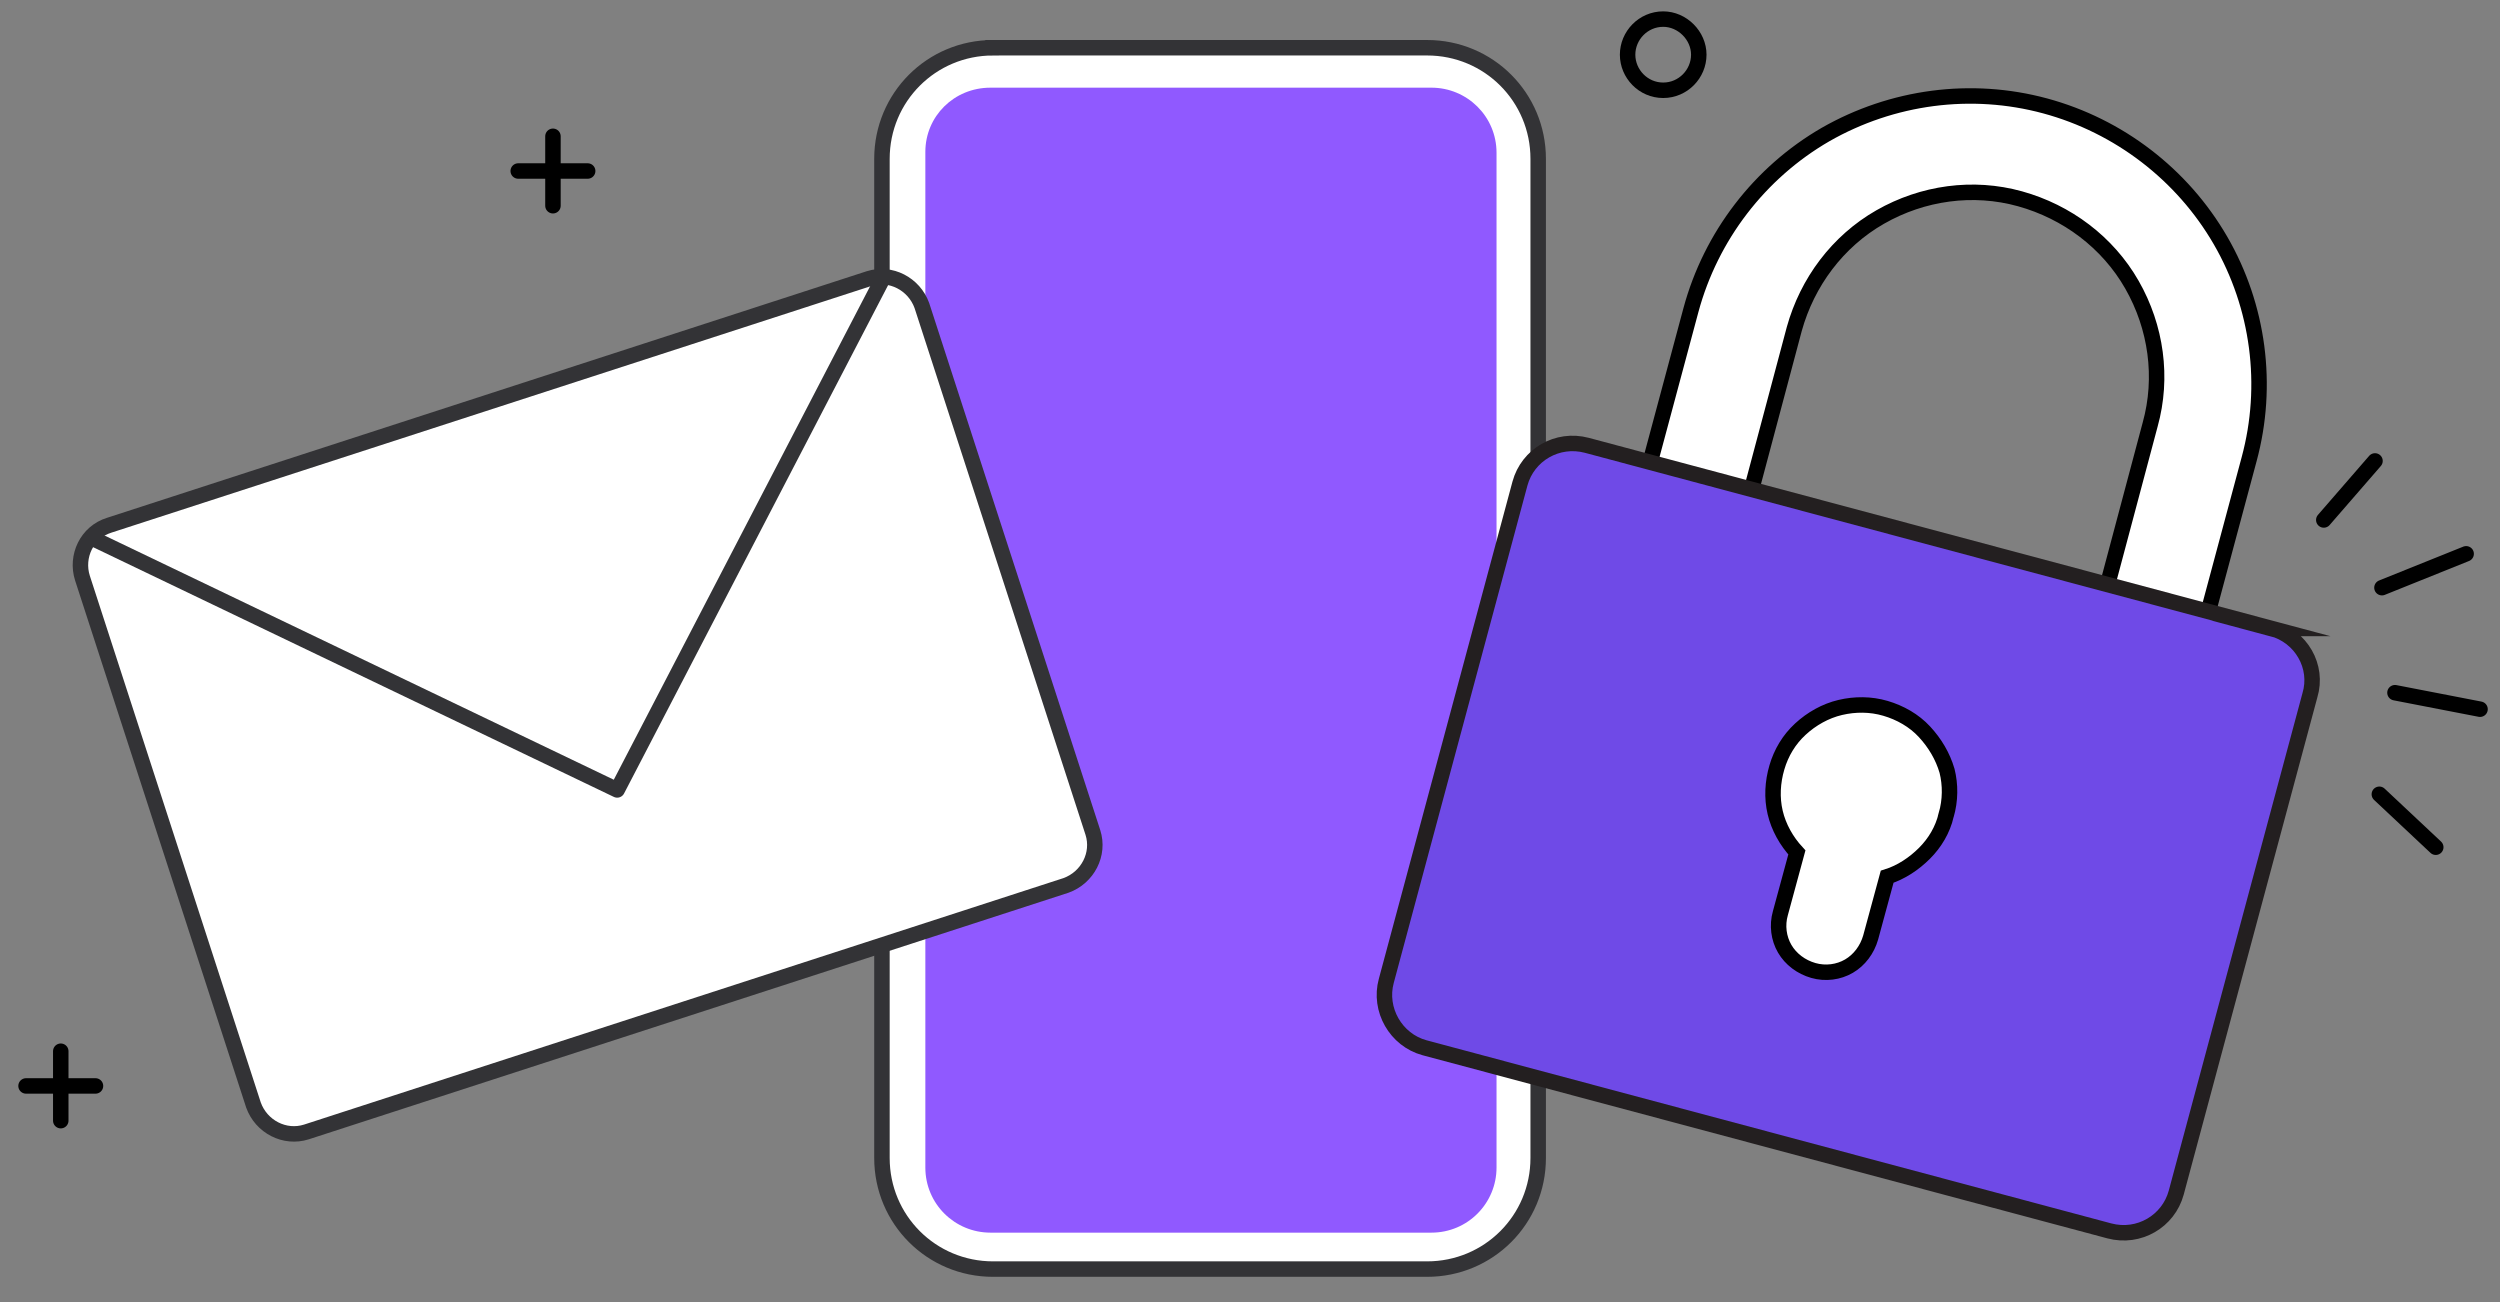 <svg xmlns="http://www.w3.org/2000/svg" xml:space="preserve" x="0" y="0" version="1.1" viewBox="0 0 288 150" width="288" height="150" role="img">
  <rect x="0" y="0" width="288" height="150" fill="#808080" stroke="none"/>
  <title></title>
  <style>
    .st2{fill:none;stroke-linecap:round;stroke-linejoin:round}.st2,.st6,.st8{stroke:#000;stroke-width:1.782}.st6{fill:#fff;stroke-miterlimit:10}.st8{fill:none;stroke-linecap:round}
  </style>
  <path fill="#fff" stroke="#333336" stroke-width="1.782" d="M114.4 5.5h50c7.1 0 12.8 5.7 12.8 12.8v115.1c0 7.1-5.7 12.8-12.8 12.8h-50c-7.1 0-12.8-5.7-12.8-12.8V18.3c0-7.1 5.7-12.8 12.8-12.8z"/>
  <path fill="#9059ff" d="M114.1 10.1h50.8c4.1 0 7.5 3.3 7.5 7.5v116.9c0 4.1-3.3 7.5-7.5 7.5h-50.8c-4.1 0-7.5-3.3-7.5-7.5v-117c0-4.1 3.3-7.4 7.5-7.4z"/>
  <path d="M63.7 15.7v8" class="st2 invert-stroke"/>
  <path d="M67.7 19.7h-8" class="st2 invert-stroke"/>
  <path d="M7 121.1v8" class="st2 invert-stroke"/>
  <path d="M11 125.1H3" class="st2 invert-stroke"/>
  <path class="invert-stroke" fill="none" stroke="#000" stroke-miterlimit="10" stroke-width="1.782" d="M191.6 10.4c2.3 0 4.1-1.9 4.1-4.1s-1.9-4.1-4.1-4.1c-2.3 0-4.1 1.9-4.1 4.1s1.8 4.1 4.1 4.1z"/>
  <path fill="#fff" stroke="#333336" stroke-linecap="round" stroke-linejoin="round" stroke-width="1.782" d="m12.6 60.5 87.5-28.4c2.5-.8 5.2.6 6.1 3.1l19.7 60.7c.8 2.5-.6 5.2-3.1 6.1l-87.5 28.4c-2.5.8-5.2-.6-6.1-3.1L9.5 66.6c-.8-2.5.5-5.3 3.1-6.1z"/>
  <path fill="none" stroke="#333336" stroke-linejoin="round" stroke-width="1.782" d="M10 61.7 71.1 91l30.7-59.1"/>
  <path d="m201 59.3 5.7-21.4c1.5-5.4 5-10.1 9.9-12.9 4.9-2.8 10.7-3.6 16.1-2.1 5.4 1.5 10.1 5 12.9 9.9 2.8 4.9 3.6 10.7 2.1 16.1L242 70.3l11.6 3.1 5.5-20.5c2.3-8.5 1.1-17.6-3.3-25.2-4.4-7.6-11.7-13.2-20.2-15.5-8.5-2.3-17.6-1.1-25.3 3.3-7.6 4.4-13.2 11.7-15.5 20.2l-5.5 20.5 11.7 3.1z" class="st6"/>
  <path fill="#6f4ae7" stroke="#231f20" stroke-miterlimit="10" stroke-width="1.782" d="m261.7 72.4-78.9-21.1c-3.4-.9-6.8 1.1-7.7 4.4L159.7 113c-.9 3.3 1.1 6.8 4.4 7.7l78.9 21.1c3.4.9 6.8-1.1 7.7-4.4l15.4-57.3c1-3.3-1-6.8-4.4-7.7z"/>
  <path d="m267.7 59.9 5.9-6.8" class="st8 invert-stroke"/>
  <path d="m274.4 67.7 9.7-3.9" class="st8 invert-stroke"/>
  <path d="m275.9 79.8 9.8 1.9" class="st8 invert-stroke"/>
  <path d="m274.1 91.5 6.5 6.1" class="st8 invert-stroke"/>
  <path d="M224.2 93.9c-.4 1.7-1.3 3.2-2.5 4.4-1.2 1.2-2.7 2.2-4.3 2.7l-1.9 7c-.4 1.4-1.3 2.6-2.5 3.3-1.2.7-2.7.9-4.1.5-1.4-.4-2.6-1.3-3.3-2.5-.7-1.2-.9-2.7-.5-4.1l1.9-7c-1.2-1.3-2.1-2.9-2.5-4.6-.4-1.7-.3-3.5.2-5.2.5-1.7 1.4-3.2 2.7-4.4 1.3-1.2 2.9-2.1 4.6-2.5 1.7-.4 3.5-.4 5.2.1 1.7.5 3.3 1.4 4.5 2.7 1.2 1.3 2.1 2.8 2.6 4.5.4 1.6.4 3.4-.1 5.1z" class="st6"/>
</svg>
